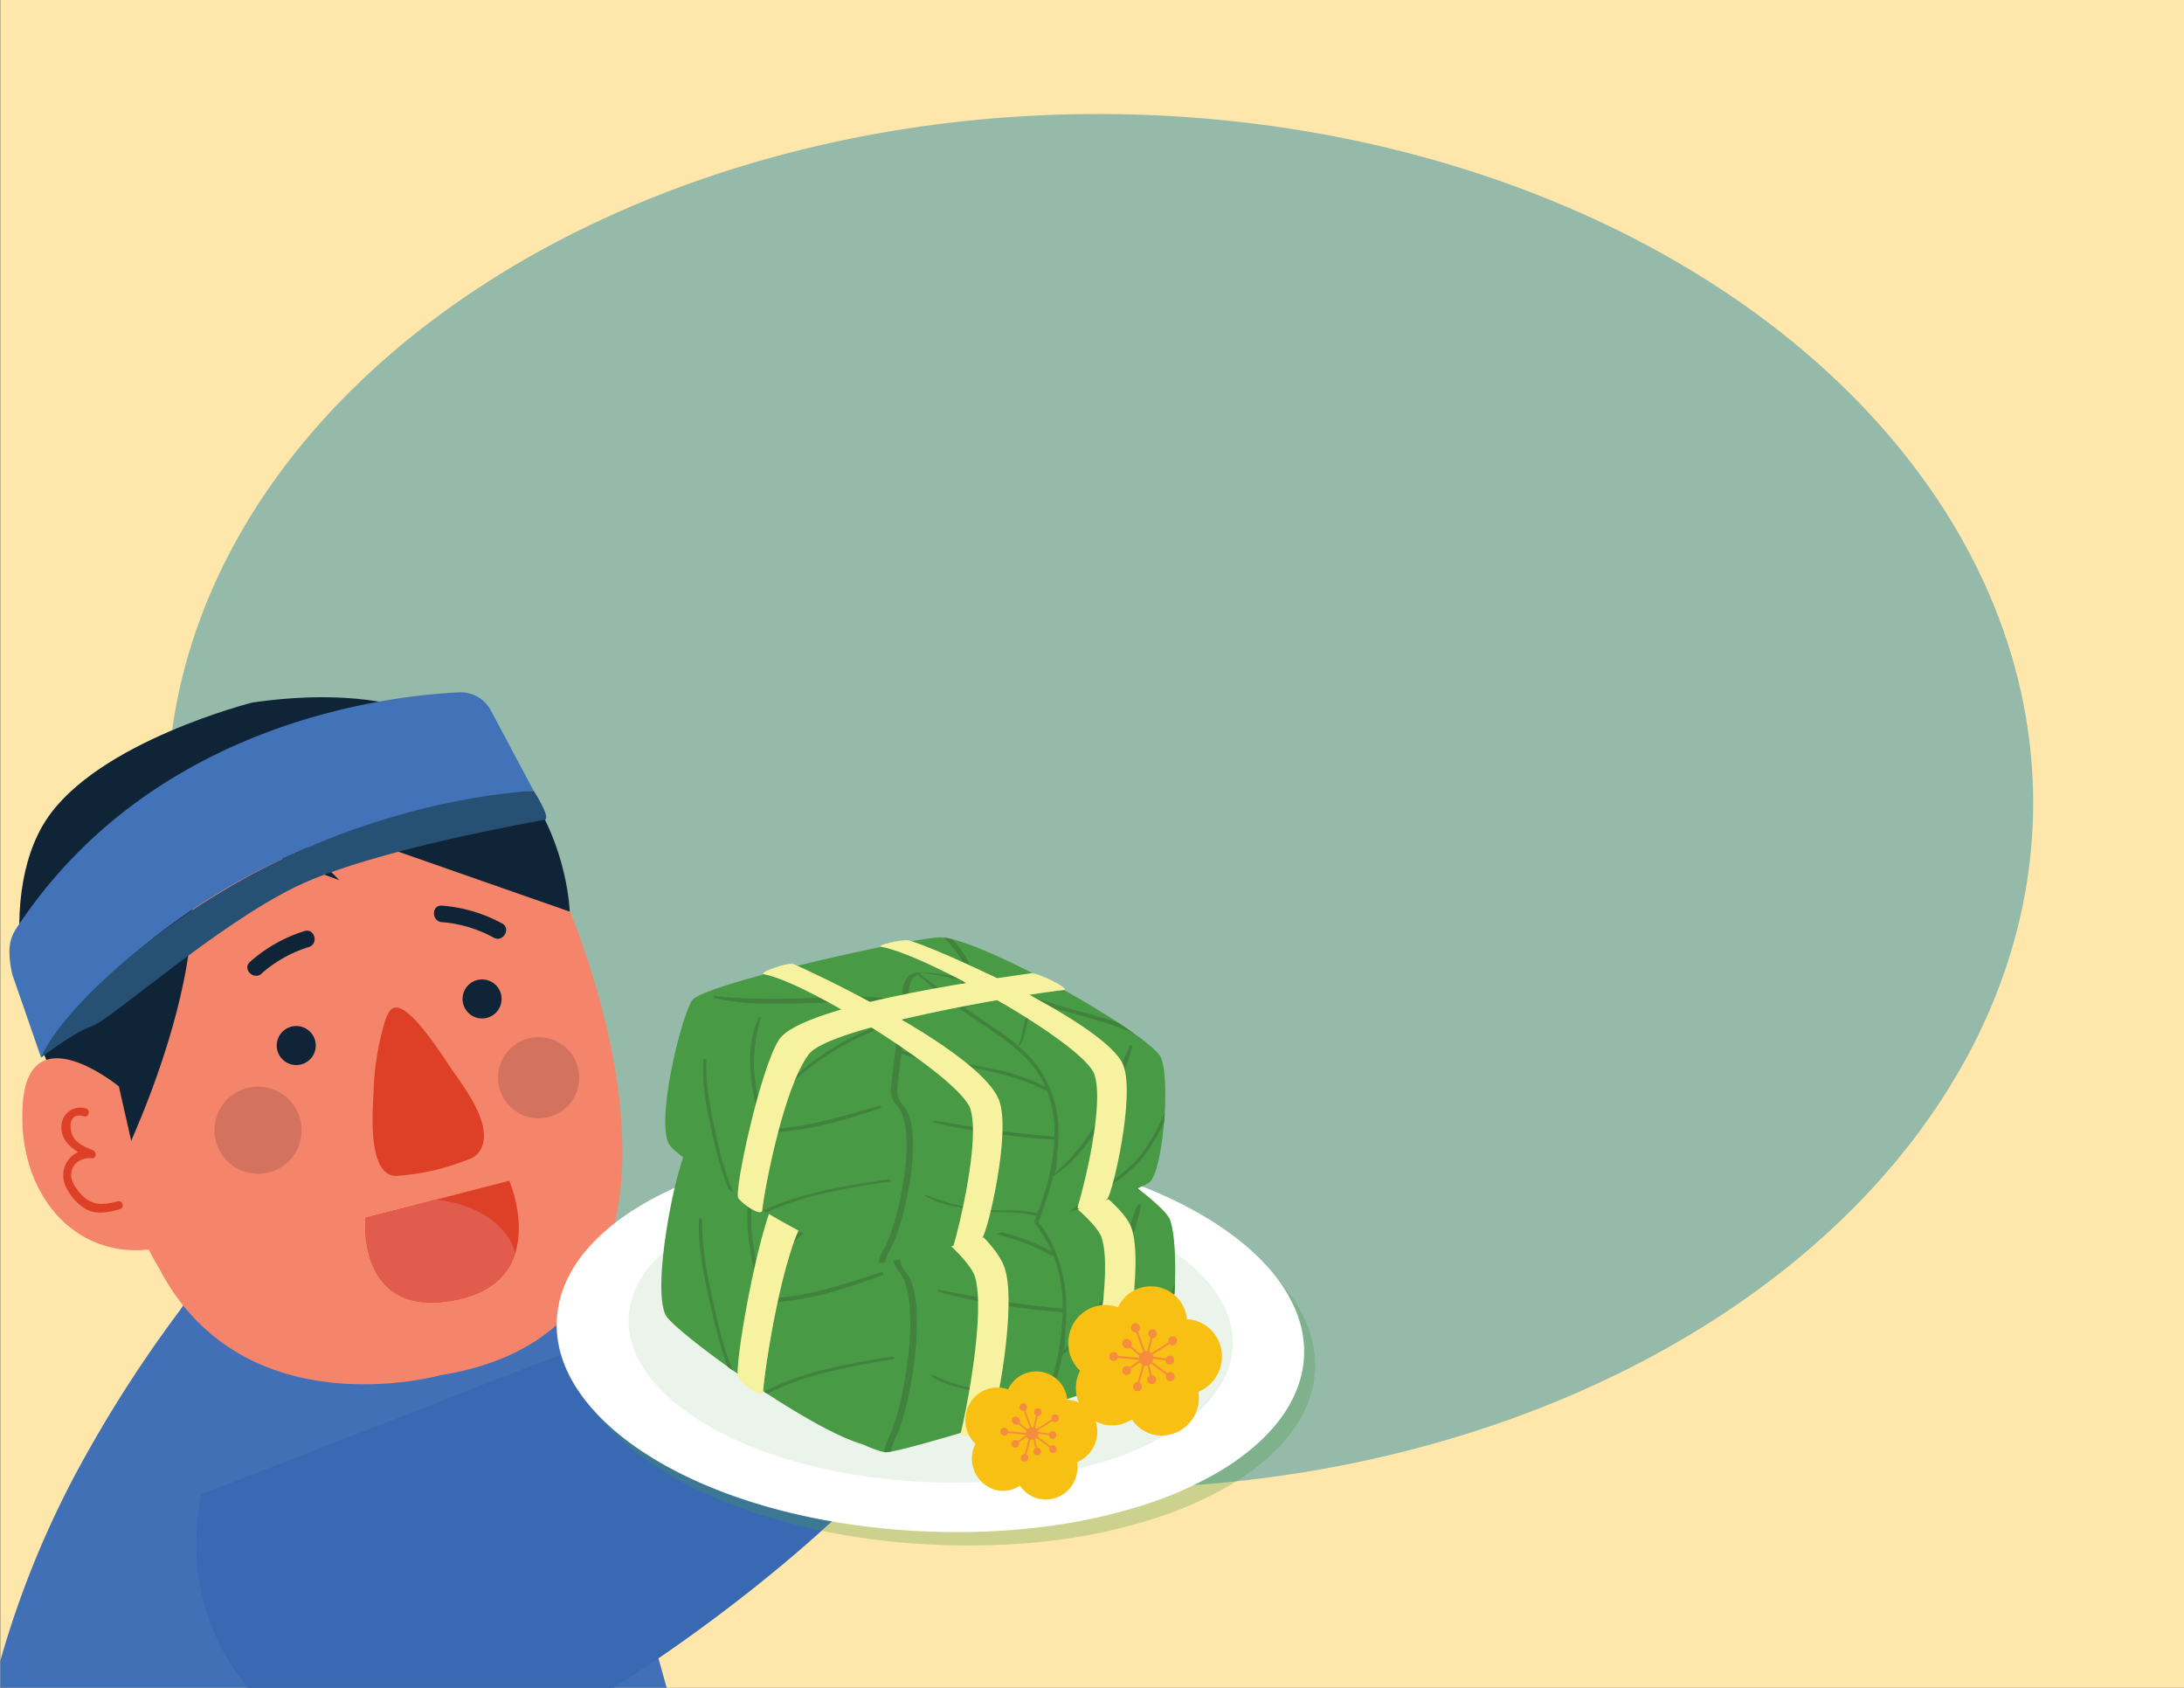 <svg xmlns="http://www.w3.org/2000/svg" viewBox="0 0 792 612"><rect x="0" y="0" width="792" height="612" fill="#333333" stroke="none"/><defs><style>.cls-1{isolation:isolate;}.cls-2{fill:#ffe7ab;}.cls-3{fill:#96baa9;}.cls-4{fill:#4270b7;}.cls-5{fill:#3869b2;}.cls-6{fill:#f5856a;}.cls-7{fill:#0f2436;}.cls-8{fill:#dd4027;}.cls-9{fill:#d3725f;}.cls-10{fill:#4272b8;}.cls-11{fill:#265174;}.cls-12{fill:#e15c4d;}.cls-13,.cls-15,.cls-16{fill:#499a44;}.cls-13,.cls-17{opacity:0.28;}.cls-13,.cls-15,.cls-17,.cls-18,.cls-21,.cls-22{mix-blend-mode:multiply;}.cls-14{fill:#fff;}.cls-15{opacity:0.11;}.cls-18{opacity:0.13;}.cls-19{fill:#41833e;}.cls-20,.cls-21,.cls-22{fill:#f6f29f;}.cls-22{opacity:0.44;}.cls-23{fill:#f9c014;}.cls-24{fill:#f68d3e;}</style></defs><title>background</title><g class="cls-1"><g id="Layer_1" data-name="Layer 1"><rect class="cls-2" x="0.09" y="-0.81" width="791.91" height="613.62"/><ellipse class="cls-3" cx="398.97" cy="290.49" rx="249.18" ry="338.31" transform="translate(107.05 688.42) rotate(-89.79)"/><path class="cls-4" d="M241.77,612H.09v-9.75A345,345,0,0,1,28,533.33a470.11,470.11,0,0,1,37.1-58.05c1.66-2.21,13.74-21.4,17-21.11l117.69,10.62,7.13,25,31.89,111.6Z"/><path class="cls-5" d="M348.94,490.69c-9.59,31.07-61.35,77.24-110.21,110.66-5.45,3.72-10.86,7.29-16.16,10.65H89.94c-14.4-17.41-22.72-41.37-16.9-70.15l133.8-52.1,132.27-51.5Z"/><path class="cls-6" d="M203.06,321.74s73.15,158.31-43.42,176.92c0,0-71.22,20-101.9-38.69-35-59.12-34-156.07-34-156.07l145.75-24.3Z"/><path class="cls-7" d="M63.76,297.24l59.33,21.93L96,291.87,206.6,330.55s-2.33-92-115-75.84c0,0-56,14.09-74.73,42.39S5.75,384.85,42.17,425.31C42.17,425.31,85.47,340,63.76,297.24Z"/><path class="cls-8" d="M143.72,365.31c6.22.15,18.1,19.71,21,23.74,4.68,6.59,15.89,21.86,8.13,29.65a8,8,0,0,1-2.75,1.6,85.15,85.15,0,0,1-25.36,6,7.14,7.14,0,0,1-3.25-.28c-8.17-3.38-6.27-24.16-6-30.74a97.69,97.69,0,0,1,3.22-21.79c.6-2.13,1.7-7.33,4.17-8.09A2.87,2.87,0,0,1,143.72,365.31Z"/><circle class="cls-9" cx="93.57" cy="409.81" r="15.82"/><circle class="cls-9" cx="195.32" cy="390.77" r="14.73"/><path class="cls-7" d="M160.28,334.36A46.79,46.79,0,0,1,179.05,340c3.39,1.85,6.43-3.33,3-5.18a54.23,54.23,0,0,0-21.8-6.44c-3.85-.32-3.83,5.69,0,6Z"/><path class="cls-7" d="M94.85,353A46.47,46.47,0,0,1,112,343.39c3.67-1.16,2.1-6.95-1.6-5.79a53.86,53.86,0,0,0-19.75,11.18c-2.9,2.57,1.36,6.8,4.24,4.25Z"/><circle class="cls-7" cx="107.43" cy="379.1" r="7.08"/><circle class="cls-7" cx="174.82" cy="362.21" r="7.08"/><path class="cls-10" d="M14.91,383.48s48.41-82.92,178.65-96.69l-15.46-29a12.33,12.33,0,0,0-11.33-6.76C141,252.21,56.56,261.62,7.19,334.74c-2.72,4-5.25,7.14-2.74,18.57Z"/><path class="cls-6" d="M43.11,393.92s-32.24-26.44-34.82,5.8,18.47,57.91,48.14,53Z"/><path class="cls-8" d="M31.17,401.92a6.83,6.83,0,0,0-8.87,6c-.61,6.39,5.48,10,10.57,12l.4-2.95a9.26,9.26,0,0,0-9.7,12.59,18.45,18.45,0,0,0,7.51,8.81c3.91,2.18,8.31,1.18,12.39.1a1.5,1.5,0,0,0-.8-2.89c-5.25,1.39-9.35,1.7-13.22-2.49-1.69-1.83-3.81-4.71-3.64-7.37.25-4,3.85-6.09,7.46-5.75,1.81.18,1.84-2.37.39-2.94-2.22-.88-4.84-2-6.45-3.86-2.39-2.77-2.78-10.22,3.16-8.4,1.85.57,2.64-2.33.8-2.89Z"/><path class="cls-11" d="M14.91,383.48s11.77-9.2,18.51-11.45,44.94-36.48,74-50.57c27.56-13.35,87.89-23.71,90.17-24.27s-4-10.4-4-10.4S153.2,288,105.46,310,21.52,367.24,14.91,383.48Z"/><path class="cls-8" d="M186.82,454.47c-2.15,6.76-7.31,13-18.13,16.11-39.95,10.31-36.18-29-36.18-29L158,435l26.68-6.87S190.75,442.16,186.82,454.47Z"/><path class="cls-12" d="M186.82,454.47c-2.15,6.76-7.31,13-18.13,16.11-39.95,10.31-36.18-29-36.18-29L158,435C172.78,436.39,184.52,444.35,186.82,454.47Z"/><path class="cls-13" d="M446.8,538.06a134.92,134.92,0,0,1-30,13.1,196.49,196.49,0,0,1-31.71,7A247.32,247.32,0,0,1,351,560.38q-6.39,0-13-.32c-34.65-1.68-65.26-9.68-88.25-21.43-12.34-6.31-22.48-13.7-29.88-21.75-.1-.12-.22-.24-.33-.36-10.66-11.73-15.54-24.86-13-38.21,7-36.77,68.7-61.81,138.25-58.44,1.65.08,3.29.17,4.92.29,1,.06,2,.13,3.07.22l1.14.09c2.24.19,4.46.4,6.67.66a1.2,1.2,0,0,1,.28,0c.85.09,1.7.18,2.53.3s1.88.21,2.83.35l4.06.56c1,.17,2.07.32,3.09.5s1.83.29,2.73.46l.74.13,2.64.48q2.4.44,4.77,1l2.23.47q5.43,1.19,10.64,2.62c.78.2,1.55.42,2.32.64q3.32.93,6.53,2c1,.32,2,.65,3,1,.75.24,1.49.49,2.21.75s1.61.57,2.39.86l2.61,1c5.19,2,10.14,4.12,14.8,6.43.78.38,1.55.77,2.31,1.16q2.3,1.17,4.47,2.4l2.17,1.24c.72.42,1.41.83,2.1,1.26s1.2.73,1.78,1.1l.66.42c.56.35,1.1.71,1.64,1.07,1.21.81,2.4,1.63,3.55,2.46l1.1.8c2.11,1.57,4.12,3.18,6,4.82,11.65,10.17,18.84,21.79,20,34.1C478.48,509.42,467.08,525.79,446.8,538.06Z"/><path class="cls-14" d="M442.75,533.21a135.3,135.3,0,0,1-30,13.1,198,198,0,0,1-31.72,6.94A245.76,245.76,0,0,1,347,555.52c-4.26,0-8.59-.1-13-.31-34.66-1.68-65.26-9.69-88.26-21.44-12.33-6.31-22.47-13.7-29.87-21.75-.11-.12-.23-.24-.33-.36-10.66-11.72-15.55-24.86-13-38.21,7-36.76,68.7-61.81,138.25-58.44,1.65.08,3.29.17,4.93.29,1,.06,2,.14,3.07.23l1.13.09c2.25.18,4.47.39,6.67.65a2.58,2.58,0,0,1,.29,0c.85.09,1.69.18,2.53.3s1.88.22,2.82.35c1.36.18,2.72.38,4.06.57l3.1.49c.92.15,1.82.29,2.73.47.25,0,.5.07.73.12.88.16,1.77.31,2.65.48,1.6.3,3.19.62,4.76,1,.76.15,1.5.31,2.23.48,3.62.78,7.18,1.67,10.65,2.61.78.21,1.55.42,2.31.65,2.21.62,4.4,1.27,6.53,2,1,.31,2,.64,3,1,.75.24,1.49.49,2.22.76l2.39.85,2.61,1c5.19,2,10.13,4.11,14.79,6.43.79.38,1.56.76,2.32,1.15q2.28,1.19,4.46,2.41c.74.4,1.45.82,2.17,1.23l2.11,1.26c.61.36,1.19.74,1.78,1.11.23.14.45.27.65.41l1.64,1.07c1.21.81,2.4,1.63,3.55,2.46.38.26.74.54,1.1.81q3.18,2.34,6,4.82c11.64,10.17,18.83,21.79,20,34.09C474.43,504.57,463,520.93,442.75,533.21Z"/><path class="cls-15" d="M239.06,503.32c17.1,18.12,52.57,31.92,95.83,34a212.75,212.75,0,0,0,38-1.45,163.4,163.4,0,0,0,25.63-5.34,110.93,110.93,0,0,0,24.21-10.13c16.39-9.5,25.57-22.2,24.21-36.2-2.83-29-50.55-53-106.79-55.78S234.1,445.07,228.5,473.62C226.45,484,230.43,494.2,239.06,503.32Z"/><path class="cls-16" d="M425.9,468.94c-.6,10.9-2.25,21.37-4.54,24.36-1.53,2-12.57,6.42-26.81,11.42l-3.47,1.19c-3.53,1.22-7.21,2.45-10.95,3.7l-1.83.6c-23,7.53-48,14.86-55.38,16.17a11,11,0,0,1-1.74.2,4,4,0,0,1-.7-.08,39.54,39.54,0,0,1-7.41-2.72c-8.39-2.35-21.55-9.78-34.33-18.08l-.52-.33c-.42-.27-.84-.54-1.25-.82-1.55-1-3.1-2.05-4.63-3.09-.35-.24-.71-.47-1-.71l-1.84-1.27-3.68-2.56-1.84-1.32c-11.72-8.38-20.94-16-22.4-18.47-5.17-8.87,2.3-48,6.5-58.15a6,6,0,0,1,1.05-2c5.9-6.64,77.45-24.31,91.26-25.16a11.24,11.24,0,0,1,1.86.09,25.37,25.37,0,0,1,3.19.7c7.76,2.18,20.53,8.61,33.57,16.22,3.59,2.09,7.18,4.26,10.7,6.46,3.68,2.31,7.26,4.63,10.64,6.91l1.49,1q3.07,2.08,5.86,4.1c2.17,1.56,4.2,3.07,6,4.5,5.8,4.53,9.75,8.27,10.57,10.44,1.59,4.19,2.11,13.22,1.82,22.59C426,466.2,426,467.58,425.9,468.94Z"/><g class="cls-17"><path class="cls-16" d="M251.93,426.93c3.23,2.73,6.45,5.48,9.7,8.17a95.31,95.31,0,0,0,8.55,6.46,60.71,60.71,0,0,0,9.72,5c6.73,2.84,13.76,4.93,20.29,8.25,3.28,1.67,6.27,3.81,9.49,5.57a49,49,0,0,0,9.64,4c6.95,2,14,1.84,21.1.73,14.63-2.31,28.19-8.7,41.63-14.74,11.75-5.28,23.43-10.8,35.41-15.54q-1.71-1.46-3.77-3.06c-1.84-1.43-3.87-2.94-6-4.5q-2.79-2-5.86-4.1l-1.49-1c-3.38-2.28-7-4.6-10.64-6.91-3.52-2.2-7.11-4.37-10.7-6.46-13-7.61-25.81-14-33.57-16.22a25.37,25.37,0,0,0-3.19-.7,11.24,11.24,0,0,0-1.86-.09c-13.81.85-85.36,18.52-91.26,25.16a6,6,0,0,0-1.05,2c-.4,1-.83,2.2-1.27,3.63C248.52,424,250.22,425.48,251.93,426.93Z"/></g><g class="cls-18"><path class="cls-16" d="M425.43,447.31c-.07-.24-.14-.49-.22-.73a10.1,10.1,0,0,0-1.68-3.38,1.48,1.48,0,0,0-1.78-.49c-1.36.5-2.44,2.29-3.56,3.37a37.38,37.38,0,0,1-5,3.93c-3.89,2.6-8.12,3.48-12.58,4.51a23.09,23.09,0,0,0-6.75,2.5c-2,1.18-3.93,2.45-5.89,3.68a43.8,43.8,0,0,1-12.69,5.61,89.8,89.8,0,0,1-14.76,2.24c-4.49.35-9,.36-13.45.56-3.66.15-8.13.65-10.52,3.86-2.2,3-2.34,7.14-2.4,10.7-.06,4.11,0,8.15-.43,12.26-.57,5.36-1.54,10.67-2.64,15.94-.56,2.67-1.13,5.32-1.85,7.94a51.77,51.77,0,0,0-1.26,5.45c10.58-2.62,31.18-8.76,50.36-15.05l1.83-.6c3.74-1.25,7.42-2.48,10.95-3.7l3.47-1.19c14.24-5,25.28-9.42,26.81-11.42,2.29-3,3.94-13.46,4.54-24.36.09-1.36.14-2.74.18-4.11A110,110,0,0,0,425.43,447.31Z"/></g><path class="cls-13" d="M389.66,415.27a.49.49,0,0,1-.37.16c-17.05,2-87,14.86-94.52,26-9.08,13.51-15.32,55.45-16,64.24l-.52-.33c-.42-.27-.84-.54-1.25-.82-1.55-1-3.1-2.05-4.63-3.09-.35-.24-.71-.47-1-.71l-1.84-1.27c-.18-8.83,7.78-52.8,14-64,8.74-15.69,91.37-26.6,93.53-27.09a4.8,4.8,0,0,1,2,.37C382.55,410.9,386.14,413.07,389.66,415.27Z"/><path class="cls-19" d="M264.23,493c.47,1.28,1,2.61,1.54,3.94l-1.84-1.32c-.51-1.31-1-2.64-1.43-4-2.66-7.82-4.39-16-6.13-24.09-1.78-8.29-3.27-16.81-2.87-25.33a.55.55,0,0,1,1.09,0c0,9.37,1.53,18.53,3.55,27.63C259.87,477.65,261.48,485.55,264.23,493Z"/><path class="cls-19" d="M275.73,470.48c-3.22,10-3.29,20.51-3.39,31-.35-.24-.71-.47-1-.71a117.49,117.49,0,0,1,.66-18.38,64.79,64.79,0,0,1,3.13-13.75c-.18-.77-.3-1.57-.46-2.29l-1-4.62c-2.68-12.19-4.43-25.27.15-37.26a.39.39,0,0,1,.75.24,77.24,77.24,0,0,0-2.11,20.15,107.71,107.71,0,0,0,2.9,17.75l.78,3.46c.33-.82.69-1.62,1.07-2.41a57.78,57.78,0,0,1,11.16-15.16A90.8,90.8,0,0,1,302.17,437a89.22,89.22,0,0,1,7.73-4.68c1.39-.75,2.79-1.46,4.22-2.13a16,16,0,0,1,4.12-1.59c.35-.06.71.45.36.7a27.55,27.55,0,0,1-4.3,2.18c-1.49.72-2.95,1.47-4.4,2.27a87.64,87.64,0,0,0-8.39,5.23c-9.9,6.94-19.56,16.13-24.33,27.55-.23.56-.44,1.13-.66,1.7.23,1.05.58,2,1.72,2.35a12.48,12.48,0,0,0,3.81,0c1.51-.13,3-.3,4.51-.51,11.33-1.56,22.22-5.3,33.07-8.77.74-.24.95.9.26,1.14-6.58,2.38-13.21,4.72-20,6.49a102.88,102.88,0,0,1-18.17,3.18C279.74,472.2,276.92,472.59,275.73,470.48Z"/><path class="cls-19" d="M323.94,492.87a256,256,0,0,0-26.87,5.39,112,112,0,0,0-11.82,3.92c-1.92.78-3.8,1.61-5.66,2.52l-1.37.67c-.42-.27-.84-.54-1.25-.82.92-.35,1.81-.82,2.68-1.23,13.84-6.58,29.1-9,44.06-11.46C324.36,491.76,324.58,492.77,323.94,492.87Z"/><path class="cls-19" d="M425.9,468.94c-.5,1.21-1,2.41-1.59,3.59A68,68,0,0,1,418,483.94a47.36,47.36,0,0,1-9.11,9.11c-4.81,3.85-9.62,7.67-14.3,11.67l-3.47,1.19c2.4-2.06,4.82-4.12,7.27-6.13,6.69-5.52,14.38-10.35,19.31-17.69a77.46,77.46,0,0,0,6.21-11.7c.8-1.82,1.57-3.68,2.21-5.56C426,466.2,426,467.58,425.9,468.94Z"/><path class="cls-19" d="M412.37,437.16c-1.6,3.91-2.59,8.13-3.91,12.16s-2.77,8-4.37,12A87.15,87.15,0,0,1,393,481.35a77.29,77.29,0,0,1-7.76,8.8c1.19-1.15,1-7.26,1.16-9a73.94,73.94,0,0,0,.25-9.53c-.54-9.27-3.11-18.53-8.36-26.2C373.2,438,366,432.5,358.92,427.27c-2.67-2-5.34-3.95-8-6a27.67,27.67,0,0,0-.25-8.74c-.16-.85-.32-1.71-.51-2.56a9,9,0,0,0,2,.57c3.54,1,7,2.23,10.54,3.39,2.87,1,5.75,1.93,8.6,2.92l2.14.74a36.18,36.18,0,0,1-.38,9.06c-.26,1.66-.63,3.3-1,5s-.43,3.39-1.22,4.74c-.14.23.15.52.36.32,1.09-1.13,1.28-2.92,1.67-4.39.43-1.65.76-3.34,1.06-5a36.78,36.78,0,0,0,.55-9.3c4.77,1.67,9.53,3.32,14.35,4.86,5.59,1.78,11.23,3.42,16.71,5.53q4.09,1.58,8.09,3.42c-1.84-1.43-3.87-2.94-6-4.5-5.33-1.91-10.74-3.55-16.15-5.23-5.78-1.79-11.51-3.79-17.24-5.77a.39.39,0,0,0-.41-.14c-6-2.08-12-4.12-18.05-5.89l-.89-.26a25.78,25.78,0,0,0-2-5.25,49.21,49.21,0,0,0-3.28-6.17A64.21,64.21,0,0,0,345.7,393l-.31-.39a25.37,25.37,0,0,0-3.19-.7c.68.74,1.33,1.48,2,2.25a48.25,48.25,0,0,1,4,5.64,64.25,64.25,0,0,1,3.14,5.84c.46,1,.9,1.95,1.31,2.95.12.3.24.6.35.9a106.92,106.92,0,0,0-17.87-3.3.11.11,0,0,0-.14.12,7.28,7.28,0,0,0-2.55,0,5.92,5.92,0,0,0-2.73,1.06c-2,1.59-2.34,4.45-2.57,7-.11,1.3-.23,2.6-.34,3.91-8-2.67-16.9-2.15-25.17-2-9.49.21-19,.8-28.47.43a157,157,0,0,1-15.92-1.21c-.49-.06-.64.76-.16.87a74.59,74.59,0,0,0,13.53,2.21c4.67.29,9.37.34,14.06.27,9.32-.13,18.63-.68,28-.46a45.46,45.46,0,0,1,14,2.06q-.57,6.45-1.13,12.89c-.3,3.42-.61,6.84-.9,10.26-.21,2.33-.41,4.66-.62,7-.36,4.09-.71,7.33,2,10.53,8.63,10.14,1.67,48.82-3.4,59.43a19.89,19.89,0,0,0-2,5.88,4,4,0,0,0,.7.08,11,11,0,0,0,1.74-.2,21.55,21.55,0,0,1,2-5.65c5.08-10.61,12-49.28,3.41-59.42-2.74-3.21-2.39-6.45-2-10.53.33-3.64.64-7.28,1-10.93a28.51,28.51,0,0,0,6.42,2c3.86.88,7.75,1.58,11.65,2.26a156.14,156.14,0,0,1,23.32,5.7,73.67,73.67,0,0,1,12.63,5.57.7.7,0,0,0,.63,0,54.19,54.19,0,0,1,3.23,19.18c-7.24-.71-14.47-1.5-21.67-2.61-7.82-1.23-15.58-2.85-23.37-4.23-.38-.07-.49.58-.12.69a180.76,180.76,0,0,0,23.18,4.87c7.28,1.14,14.62,2.06,22,2.56a96.13,96.13,0,0,1-3.39,22.72c-.66,2.52-1.38,5-2.14,7.49a.38.38,0,0,0-.57.16,28.07,28.07,0,0,0-4.19-.79c-1.87-.23-3.75-.3-5.63-.35a82.73,82.73,0,0,1-11.24-.56,93.94,93.94,0,0,1-10.6-2.29,80.52,80.52,0,0,1-9.65-3.69c-.26-.12-.43.3-.2.45,2.72,2,6.15,3.1,9.38,4s6.73,1.56,10.11,2.15a70.7,70.7,0,0,0,11.17.78,43.3,43.3,0,0,1,5.88.55c1.7.26,3.44.71,5.15.9-.3,1-.61,1.93-.92,2.9l1.83-.6c.75-2.41,1.48-4.83,2.16-7.26,1-3.66,2-7.37,2.71-11.12,12.47-9.48,19.34-24.74,24.21-39.33a116.81,116.81,0,0,0,4.3-14.37A.6.6,0,0,0,412.37,437.16ZM335,406.37a.15.15,0,0,0,.12.1c4.65.81,9.25,1.9,13.82,3.15a.78.78,0,0,0,0,.29,18.83,18.83,0,0,1,.89,2.85,24.63,24.63,0,0,1,.46,3,27.05,27.05,0,0,1,.06,5.09c-1.4-1.08-2.78-2.17-4.14-3.3-4.3-3.57-8.49-7.25-12.82-10.79A5.7,5.7,0,0,1,335,406.37Zm25.31,39.7c-7.75-1.71-15.54-3.29-23.3-5-3.14-.67-6.62-1.22-9.57-2.68.14-1.63.29-3.28.43-4.91q.6-6.66,1.17-13.33a.92.92,0,0,0,0-.37c.16-1.77.32-3.54.47-5.31.23-2.56.61-5.42,2.58-7a5.31,5.31,0,0,1,.65-.44,188.26,188.26,0,0,0,21.76,18.72c7.09,5.24,14.37,10.37,20.16,17.15a41.47,41.47,0,0,1,6.64,10.82A76.21,76.21,0,0,0,360.27,446.07Z"/><path class="cls-20" d="M348.4,519.55c2.06-8.19,9.05-43.75,5.14-56.65s-61.26-52.53-78-56.18c-2.85-.62,8.49-5,10.58-4.25s69.14,34.87,77.91,56.45c5.2,12.8-2.89,54.82-4.87,57.38S347.69,522.36,348.4,519.55Z"/><path class="cls-21" d="M312.94,417.05c-1.85.46-3.74.76-5.58,1.28a40.32,40.32,0,0,0-4.89,1.8c5.82,3.61,11.92,7.68,17.8,11.87,3.26-.89,6.59-1.55,9.76-2.71l1.56-.58C325.36,424.55,318.94,420.58,312.94,417.05Z"/><path class="cls-20" d="M394.43,503.62c2.08-7.91,9.13-42.26,5.1-54.75s-63.29-49.7-80.45-53.27c-2.92-.61,7.79-3.25,10-2.66,9.11,2.48,74.64,34.81,81.16,52.12,4.76,12.63-2.81,53-4.83,55.45S393.71,506.33,394.43,503.62Z"/><path class="cls-21" d="M358.94,407c-1.92.53-3.8,1.12-5.69,1.74a23.92,23.92,0,0,1-3.93,1c5.24,3,10.64,6.36,15.88,9.78,2.86-1.18,6-1.61,9-2.5l1.65-.51C370.22,413.16,364.45,409.93,358.94,407Z"/><path class="cls-20" d="M276.74,504.4c.58-8,6.86-50.86,16.05-64.55,7.5-11.16,77.48-24,94.53-26,2.9-.34-10.19-7.48-12.34-7s-84.78,11.4-93.52,27.09C274.74,446,266,496.56,267.69,499.3S276.53,507.3,276.74,504.4Z"/><path class="cls-22" d="M380.15,408.52c-.87,1.43-2.65,2.2-4.13,2.7a25.83,25.83,0,0,1-6.28,1.2,71.27,71.27,0,0,0-11.91,2.26c-13.26,3.38-26.76,5.83-39.91,9.66a110.53,110.53,0,0,0-19,7.28c-5.1,2.58-8.46,6.9-10.85,12.08a120.17,120.17,0,0,0-5.91,17.38c-2.07,7.21-4,14.51-5.52,21.86-.88,4.34-1.24,8.87-3.25,12.88-.87,1.74-2.29,3.45-4.35,3.59a3.31,3.31,0,0,1-1.4-.19l0,.08c1.73,2.74,8.84,8,9.05,5.1.58-8,6.86-50.86,16.05-64.55,7.5-11.16,77.48-24,94.53-26C389.2,413.6,384.37,410.53,380.15,408.52Z"/><path class="cls-16" d="M422.11,407c-.8,9.55-2.62,18.71-4.9,21.34-1.53,1.76-12.35,5.68-26.29,10.13l-3.4,1.06c-3.45,1.09-7,2.18-10.72,3.29l-1.79.53c-22.48,6.71-46.93,13.24-54.15,14.43a10.83,10.83,0,0,1-1.7.18,2.93,2.93,0,0,1-.67-.07,39.41,39.41,0,0,1-7.15-2.34c-8.11-2-20.75-8.45-33-15.66l-.5-.29-1.2-.7-4.44-2.68c-.33-.22-.67-.42-1-.62-.6-.37-1.18-.73-1.76-1.11-1.2-.74-2.37-1.48-3.53-2.22l-1.76-1.14c-11.22-7.28-20-13.87-21.4-16.06-4.85-7.74,3.2-42,7.49-50.93a5.37,5.37,0,0,1,1.06-1.77c5.87-5.84,75.77-21.66,89.21-22.47a11.63,11.63,0,0,1,1.81.07,25,25,0,0,1,3.08.6c7.5,1.87,19.78,7.43,32.3,14,3.44,1.81,6.9,3.7,10.27,5.61,3.53,2,7,4,10.2,6l1.43.89c2,1.2,3.83,2.39,5.61,3.55,2.08,1.36,4,2.67,5.78,3.91,5.55,3.94,9.31,7.2,10.07,9.09,1.46,3.66,1.78,11.56,1.31,19.76C422.3,404.62,422.22,405.83,422.11,407Z"/><g class="cls-18"><path class="cls-16" d="M422.09,388.09c-.07-.21-.12-.42-.19-.64a8.39,8.39,0,0,0-1.57-2.94,1.49,1.49,0,0,0-1.72-.42c-1.33.44-2.42,2-3.53,3a37.72,37.72,0,0,1-5,3.47c-3.83,2.29-8,3.08-12.31,4a24.5,24.5,0,0,0-6.62,2.23c-2,1-3.87,2.16-5.8,3.24a45.9,45.9,0,0,1-12.44,5,97.09,97.09,0,0,1-14.4,2c-4.36.33-8.72.37-13.08.56-3.56.16-7.91.61-10.3,3.43-2.2,2.61-2.42,6.27-2.55,9.38a107.11,107.11,0,0,1-.67,10.73,129.21,129.21,0,0,1-2.89,14c-.59,2.34-1.2,4.66-1.95,7a42.44,42.44,0,0,0-1.34,4.78c10.34-2.35,30.48-7.82,49.25-13.43l1.79-.53c3.67-1.11,7.27-2.2,10.72-3.29l3.4-1.06c13.94-4.45,24.76-8.37,26.29-10.13,2.28-2.63,4.1-11.79,4.9-21.34.11-1.19.19-2.4.26-3.6A86.81,86.81,0,0,0,422.09,388.09Z"/></g><path class="cls-13" d="M388,360.23a.47.47,0,0,1-.36.13c-16.61,1.85-84.89,13.44-92.4,23.25-9.09,11.87-16,48.61-16.87,56.3l-.5-.29-1.2-.7-4.44-2.68c-.33-.22-.67-.42-1-.62-.6-.37-1.18-.73-1.76-1.11,0-7.73,8.62-46.25,14.88-56,8.81-13.79,89.34-23.74,91.44-24.17a4.82,4.82,0,0,1,1.94.31C381.14,356.43,384.6,358.32,388,360.23Z"/><path class="cls-19" d="M264.5,428.85c.42,1.12.89,2.28,1.41,3.44l-1.76-1.14c-.47-1.15-.89-2.31-1.31-3.46a170.37,170.37,0,0,1-5.47-21.05c-1.57-7.25-2.84-14.7-2.28-22.16a.53.53,0,0,1,1.06,0c-.2,8.2,1.11,16.21,2.89,24.17C260.57,415.45,262,422.36,264.5,428.85Z"/><path class="cls-19" d="M276.12,409.1c-3.32,8.76-3.61,18-3.92,27.14-.33-.22-.67-.42-1-.62a93.2,93.2,0,0,1,1-16.09,53.39,53.39,0,0,1,3.32-12c-.16-.68-.26-1.38-.4-2l-.9-4c-2.36-10.66-3.8-22.1.9-32.62a.38.38,0,0,1,.72.21,61.66,61.66,0,0,0-2.45,17.65,84.17,84.17,0,0,0,2.46,15.52c.22,1,.45,2,.68,3,.34-.72.71-1.42,1.09-2.11a53.42,53.42,0,0,1,11.15-13.33,91,91,0,0,1,13.72-10.13q3.69-2.23,7.61-4.13,2-1,4.14-1.89a17.45,17.45,0,0,1,4-1.41c.34-.06.68.39.33.61a28.76,28.76,0,0,1-4.22,1.93c-1.46.63-2.89,1.3-4.32,2a92.35,92.35,0,0,0-8.26,4.62c-9.77,6.13-19.34,14.22-24.21,24.24-.23.49-.45,1-.67,1.49.2.92.52,1.79,1.63,2.05a13.12,13.12,0,0,0,3.7-.06c1.47-.11,2.93-.27,4.39-.46,11-1.43,21.7-4.75,32.32-7.84.72-.21.9.78.23,1-6.44,2.11-12.93,4.19-19.55,5.77a110.73,110.73,0,0,1-17.72,2.87C280,410.58,277.24,410.94,276.12,409.1Z"/><path class="cls-19" d="M322.53,428.47c-8.8,1.33-17.59,2.68-26.22,4.84a118.73,118.73,0,0,0-11.58,3.49c-1.87.69-3.71,1.43-5.54,2.24l-1.35.58-1.2-.7c.9-.32,1.77-.73,2.63-1.09,13.59-5.83,28.47-8.05,43.06-10.25C323,427.49,323.16,428.37,322.53,428.47Z"/><path class="cls-19" d="M422.11,407c-.51,1.06-1.05,2.11-1.61,3.15a61.59,61.59,0,0,1-6.4,10,46.25,46.25,0,0,1-9,8c-4.76,3.39-9.51,6.76-14.14,10.28l-3.4,1.06c2.38-1.81,4.77-3.63,7.19-5.4,6.61-4.87,14.19-9.13,19.13-15.58a68.64,68.64,0,0,0,6.27-10.27c.81-1.59,1.6-3.22,2.26-4.88C422.3,404.62,422.22,405.83,422.11,407Z"/><path class="cls-19" d="M409.6,379.27c-1.63,3.43-2.68,7.13-4.05,10.66s-2.85,7.05-4.48,10.51a77.87,77.87,0,0,1-11.23,17.61,75.1,75.1,0,0,1-7.71,7.74c1.18-1,1.13-6.36,1.31-7.94a58.13,58.13,0,0,0,.43-8.33,41,41,0,0,0-7.6-22.9c-4.75-6.44-11.63-11.2-18.42-15.75-2.56-1.71-5.11-3.43-7.63-5.19a22.33,22.33,0,0,0,.27-5,23.45,23.45,0,0,0-.33-2.62c-.14-.74-.28-1.49-.45-2.24a9.19,9.19,0,0,0,1.93.49c3.42.88,6.79,1.92,10.18,2.92,2.76.83,5.54,1.66,8.3,2.51l2.06.64a28.62,28.62,0,0,1-.55,7.93c-.29,1.46-.68,2.9-1,4.35a12.6,12.6,0,0,1-1.28,4.15.22.22,0,0,0,.34.28c1.08-1,1.31-2.56,1.72-3.85.44-1.45.8-2.93,1.12-4.39a28.77,28.77,0,0,0,.73-8.14c4.6,1.43,9.2,2.86,13.85,4.18,5.39,1.53,10.85,2.94,16.13,4.76,2.64.9,5.23,1.89,7.79,2.95-1.75-1.24-3.7-2.55-5.78-3.91-5.14-1.64-10.37-3.05-15.58-4.49-5.59-1.54-11.11-3.27-16.64-5a.41.41,0,0,0-.4-.12c-5.78-1.79-11.56-3.55-17.43-5.07l-.86-.22a20,20,0,0,0-1.83-4.59,40.91,40.91,0,0,0-3.06-5.38,53.26,53.26,0,0,0-3.71-4.89c-.1-.12-.19-.23-.3-.34a25,25,0,0,0-3.08-.6c.64.64,1.26,1.29,1.87,2a41.31,41.31,0,0,1,3.76,4.92,51.55,51.55,0,0,1,2.93,5.09c.43.85.84,1.71,1.22,2.58.11.26.21.52.32.79a112.23,112.23,0,0,0-17.3-2.81.13.13,0,0,0-.15.11,7.59,7.59,0,0,0-2.47,0,6.38,6.38,0,0,0-2.68.94c-1.94,1.4-2.36,3.9-2.63,6.15-.14,1.14-.28,2.28-.41,3.43-7.71-2.3-16.39-1.8-24.43-1.59-9.23.23-18.46.78-27.67.51-5.14-.14-10.38-.36-15.46-1-.47-.05-.63.66-.17.76a78.61,78.61,0,0,0,13.1,1.87c4.54.23,9.11.25,13.67.17,9.06-.16,18.12-.69,27.18-.55a48.3,48.3,0,0,1,13.54,1.75q-.69,5.64-1.36,11.28c-.36,3-.73,6-1.09,9-.24,2-.49,4.08-.73,6.12-.44,3.58-.84,6.41,1.74,9.2,8.19,8.84.65,42.73-4.5,52a16.79,16.79,0,0,0-2.11,5.15,2.93,2.93,0,0,0,.67.07,10.83,10.83,0,0,0,1.7-.18,17.77,17.77,0,0,1,2.07-4.95c5.16-9.31,12.69-43.2,4.51-52-2.59-2.8-2.19-5.63-1.75-9.21.39-3.18.76-6.37,1.15-9.57a29.13,29.13,0,0,0,6.2,1.68c3.73.76,7.5,1.35,11.27,1.93a163.47,163.47,0,0,1,22.56,4.87A74.13,74.13,0,0,1,379,395.33a.73.73,0,0,0,.61,0,42.71,42.71,0,0,1,2.76,16.78c-7-.59-14-1.25-21-2.19-7.57-1-15.08-2.42-22.63-3.58a.31.31,0,0,0-.13.6,191.36,191.36,0,0,0,22.43,4.15c7.06,1,14.17,1.73,21.31,2.13a78.11,78.11,0,0,1-3.76,19.91c-.69,2.2-1.44,4.39-2.23,6.57a.37.37,0,0,0-.55.14,28.67,28.67,0,0,0-4.06-.68c-1.81-.19-3.64-.24-5.47-.28a90.14,90.14,0,0,1-10.91-.43,100.88,100.88,0,0,1-10.26-2,80.9,80.9,0,0,1-9.3-3.19.23.23,0,0,0-.21.4,28.13,28.13,0,0,0,9,3.43c3.22.78,6.51,1.33,9.78,1.83a75.47,75.47,0,0,0,10.84.63,45.6,45.6,0,0,1,5.71.45c1.65.22,3.32.6,5,.77-.31.84-.64,1.69-1,2.53l1.79-.53c.78-2.11,1.54-4.23,2.25-6.36,1.08-3.21,2.06-6.46,2.86-9.75,12.31-8.36,19.29-21.75,24.33-34.54a98.4,98.4,0,0,0,4.47-12.6A.58.58,0,0,0,409.6,379.27ZM335,352.69a.14.14,0,0,0,.11.1c4.5.68,8.95,1.61,13.36,2.68a.82.82,0,0,0,0,.26,13.67,13.67,0,0,1,.81,2.49,20.37,20.37,0,0,1,.39,2.6,21.45,21.45,0,0,1-.05,4.46c-1.33-.94-2.65-1.89-4-2.87-4.1-3.1-8.1-6.3-12.24-9.38A6.73,6.73,0,0,1,335,352.69Zm23.8,34.64c-7.5-1.47-15-2.81-22.55-4.24-3-.56-6.41-1-9.25-2.29.17-1.43.35-2.87.52-4.3l1.41-11.68a.85.85,0,0,0,0-.32l.57-4.65c.27-2.25.7-4.75,2.64-6.15a4.39,4.39,0,0,1,.64-.39,174.89,174.89,0,0,0,20.77,16.28c6.79,4.55,13.76,9,19.25,14.91a34.24,34.24,0,0,1,6.24,9.44A77.32,77.32,0,0,0,358.79,387.33Z"/><path class="cls-20" d="M345.77,451.7c2.16-7.18,9.67-38.34,6.13-49.61s-58.48-45.68-74.71-48.79c-2.76-.53,8.34-4.38,10.37-3.78s66.49,30.18,74.58,49c4.8,11.18-3.92,48-5.89,50.25S345,454.16,345.77,451.7Z"/><path class="cls-20" d="M390.82,437.53c2.19-6.94,9.73-37,6.06-47.94s-60.51-43.2-77.11-46.24c-2.82-.52,7.64-2.88,9.73-2.37,8.8,2.12,71.84,30.1,77.83,45.21,4.38,11-3.79,46.39-5.81,48.56S390.07,439.91,390.82,437.53Z"/><path class="cls-21" d="M358.28,353.12c-1.87.47-3.72,1-5.57,1.56a27.3,27.3,0,0,1-3.83.91c5,2.63,10.21,5.51,15.23,8.48,2.8-1.05,5.88-1.44,8.78-2.23l1.61-.46C369.12,358.47,363.57,355.67,358.28,353.12Z"/><path class="cls-20" d="M276.42,438.79c.73-7,7.7-44.56,16.91-56.58,7.51-9.81,75.78-21.41,92.4-23.24,2.82-.32-9.75-6.5-11.86-6.07s-82.63,10.39-91.44,24.18c-6.77,10.59-16.32,54.9-14.7,57.29S276.16,441.32,276.42,438.79Z"/><path class="cls-22" d="M378.86,354.36c-.87,1.25-2.62,1.94-4.06,2.39a28.33,28.33,0,0,1-6.13,1.07,78.94,78.94,0,0,0-11.62,2c-13,3-26.13,5.23-39,8.65a117.9,117.9,0,0,0-18.6,6.46,22.91,22.91,0,0,0-10.79,10.63,101.79,101.79,0,0,0-6.1,15.24c-2.15,6.32-4.2,12.72-5.81,19.17-.94,3.79-1.38,7.76-3.41,11.28a5.67,5.67,0,0,1-4.31,3.17,3.43,3.43,0,0,1-1.35-.17l0,.08c1.62,2.39,8.43,6.95,8.69,4.42.73-7,7.7-44.56,16.91-56.58,7.51-9.81,75.78-21.41,92.4-23.24C387.55,358.76,382.92,356.1,378.86,354.36Z"/><path class="cls-23" d="M442.69,495.19a13.53,13.53,0,0,0-9.63-16.48,12.72,12.72,0,0,0-2.64-.37,13.14,13.14,0,0,0-25-4.33,14.18,14.18,0,0,0-1.48-.47,13.43,13.43,0,0,0-16.12,10.11A13.81,13.81,0,0,0,391.67,497a13.71,13.71,0,0,0,8.51,19.48,13,13,0,0,0,10.31-1.82,13.06,13.06,0,0,0,7.74,5.52A13.42,13.42,0,0,0,434.35,510a14.14,14.14,0,0,0,.26-5.36A13.74,13.74,0,0,0,442.69,495.19Z"/><path class="cls-24" d="M424.14,487.32a1.6,1.6,0,0,0,1.13.47,1.64,1.64,0,0,0,1.59-1.66,1.59,1.59,0,0,0-1.6-1.61,1.63,1.63,0,0,0-1.58,1.65,1.59,1.59,0,0,0,.08.5l-6.23,4a2.46,2.46,0,0,0-.78-.57l1.21-4.87a1.57,1.57,0,0,0,1.13-.48,1.66,1.66,0,0,0,0-2.31,1.56,1.56,0,0,0-2.24,0,1.67,1.67,0,0,0,0,2.32,1.41,1.41,0,0,0,.4.29l-1.2,4.85a2.68,2.68,0,0,0-.8,0l-2.6-7.1a1.67,1.67,0,0,0,.68-1.05,1.64,1.64,0,1,0-1.37,1.32l2.59,7.05a2.73,2.73,0,0,0-1,.8l-3.26-2.83a1.77,1.77,0,0,0,0-1.34,2,2,0,0,0-2.26-1.24,1.56,1.56,0,0,0-.94,2.15,2,2,0,0,0,2.27,1.24,1.37,1.37,0,0,0,.45-.23l3.36,2.91a2.63,2.63,0,0,0-.14.5,1.32,1.32,0,0,0,0,.28l-7.61-.74a1.59,1.59,0,0,0-.61-1.08,1.56,1.56,0,0,0-2.23.32,1.66,1.66,0,0,0,.3,2.29,1.56,1.56,0,0,0,2.23-.32,2.2,2.2,0,0,0,.23-.46l7.72.75c0,.06,0,.1,0,.15l-3.44,2.46a1.58,1.58,0,0,0-1.15-.42,1.65,1.65,0,0,0-1.51,1.74,1.59,1.59,0,0,0,1.67,1.53,1.64,1.64,0,0,0,1.4-2.23l3.32-2.37a2.59,2.59,0,0,0,.94.92l-1.73,6.28a1.55,1.55,0,0,0-1.15.44,1.66,1.66,0,0,0-.09,2.31,1.56,1.56,0,0,0,2.25.07,1.67,1.67,0,0,0,.08-2.31,1.44,1.44,0,0,0-.39-.31l1.71-6.21.12,0a2.58,2.58,0,0,0,1,0l.86,3.61a1.62,1.62,0,1,0,2.24,1.93,1.64,1.64,0,0,0-1-2.05,1.61,1.61,0,0,0-.49-.06l-.88-3.69a2.33,2.33,0,0,0,.62-.46l5.47,4.09a1.66,1.66,0,0,0,0,1.26,1.56,1.56,0,0,0,2.07.87,1.65,1.65,0,0,0,.87-2.14,1.55,1.55,0,0,0-2.07-.87,1.68,1.68,0,0,0-.42.27l-5.46-4.08a2.91,2.91,0,0,0,.31-.84c0-.11,0-.23,0-.34l4.42.65a1.62,1.62,0,0,0,.56,1.12,1.57,1.57,0,0,0,2.24-.22,1.68,1.68,0,0,0-.19-2.31,1.57,1.57,0,0,0-2.24.22,1.66,1.66,0,0,0-.25.45l-4.59-.68a2.9,2.9,0,0,0-.24-.64Z"/><path class="cls-23" d="M397.55,522a11.63,11.63,0,0,0-8.27-14.16,11.07,11.07,0,0,0-2.26-.31,11.28,11.28,0,0,0-21.47-3.72,12.54,12.54,0,0,0-1.27-.4,11.52,11.52,0,0,0-13.84,8.68,11.83,11.83,0,0,0,3.3,11.43,11.78,11.78,0,0,0,7.31,16.72,11.16,11.16,0,0,0,8.85-1.55,11.19,11.19,0,0,0,6.65,4.73,11.51,11.51,0,0,0,13.84-8.67,12,12,0,0,0,.22-4.6A11.78,11.78,0,0,0,397.55,522Z"/><path class="cls-24" d="M381.62,515.24a1.32,1.32,0,0,0,1,.4,1.39,1.39,0,0,0,1.36-1.42,1.36,1.36,0,0,0-1.36-1.39,1.41,1.41,0,0,0-1.37,1.42,1.56,1.56,0,0,0,.08.44L376,518.12a2.08,2.08,0,0,0-.68-.49l1-4.19a1.32,1.32,0,0,0,1-.41,1.42,1.42,0,0,0,0-2,1.34,1.34,0,0,0-1.93,0,1.43,1.43,0,0,0,0,2,1.15,1.15,0,0,0,.34.25l-1,4.17a1.94,1.94,0,0,0-.68,0l-2.23-6.1a1.41,1.41,0,0,0-.51-2.54,1.41,1.41,0,0,0-.51,2.77,1.24,1.24,0,0,0,.43,0l2.22,6.06a2.24,2.24,0,0,0-.82.68l-2.81-2.43a1.48,1.48,0,0,0,0-1.15,1.67,1.67,0,0,0-1.94-1.06,1.32,1.32,0,0,0-.8,1.84A1.69,1.69,0,0,0,369,516.6a1.2,1.2,0,0,0,.39-.2l2.89,2.5a1.94,1.94,0,0,0-.12.43,2,2,0,0,0,0,.24l-6.52-.64A1.46,1.46,0,0,0,365,518a1.34,1.34,0,0,0-1.91.28,1.43,1.43,0,0,0,.25,2,1.35,1.35,0,0,0,1.92-.28,1.28,1.28,0,0,0,.19-.39l6.63.64s0,.09,0,.13l-3,2.11a1.27,1.27,0,0,0-1-.35,1.4,1.4,0,0,0-1.3,1.48,1.36,1.36,0,0,0,1.43,1.32,1.41,1.41,0,0,0,1.3-1.49,1.58,1.58,0,0,0-.1-.43l2.86-2a2.24,2.24,0,0,0,.8.79l-1.48,5.39a1.36,1.36,0,0,0-1,.38,1.44,1.44,0,0,0-.07,2,1.32,1.32,0,0,0,1.92,0,1.42,1.42,0,0,0,.08-2,1.19,1.19,0,0,0-.34-.26L373.8,522l.11,0a2.2,2.2,0,0,0,.85,0l.74,3.1a1.42,1.42,0,0,0,.21,2.59,1.38,1.38,0,0,0,1.71-.94,1.39,1.39,0,0,0-.89-1.75,1.22,1.22,0,0,0-.42-.06l-.75-3.17a2.2,2.2,0,0,0,.53-.39l4.7,3.51a1.42,1.42,0,0,0,0,1.09,1.34,1.34,0,0,0,1.78.75,1.44,1.44,0,0,0,.74-1.84,1.33,1.33,0,0,0-1.78-.75,1.38,1.38,0,0,0-.36.23l-4.69-3.51a2.39,2.39,0,0,0,.27-.72,1.37,1.37,0,0,0,0-.29l3.8.56a1.42,1.42,0,0,0,.48,1,1.34,1.34,0,0,0,1.92-.19,1.43,1.43,0,0,0-.16-2,1.36,1.36,0,0,0-2.14.57l-3.94-.58a2.31,2.31,0,0,0-.21-.55Z"/></g></g></svg>
